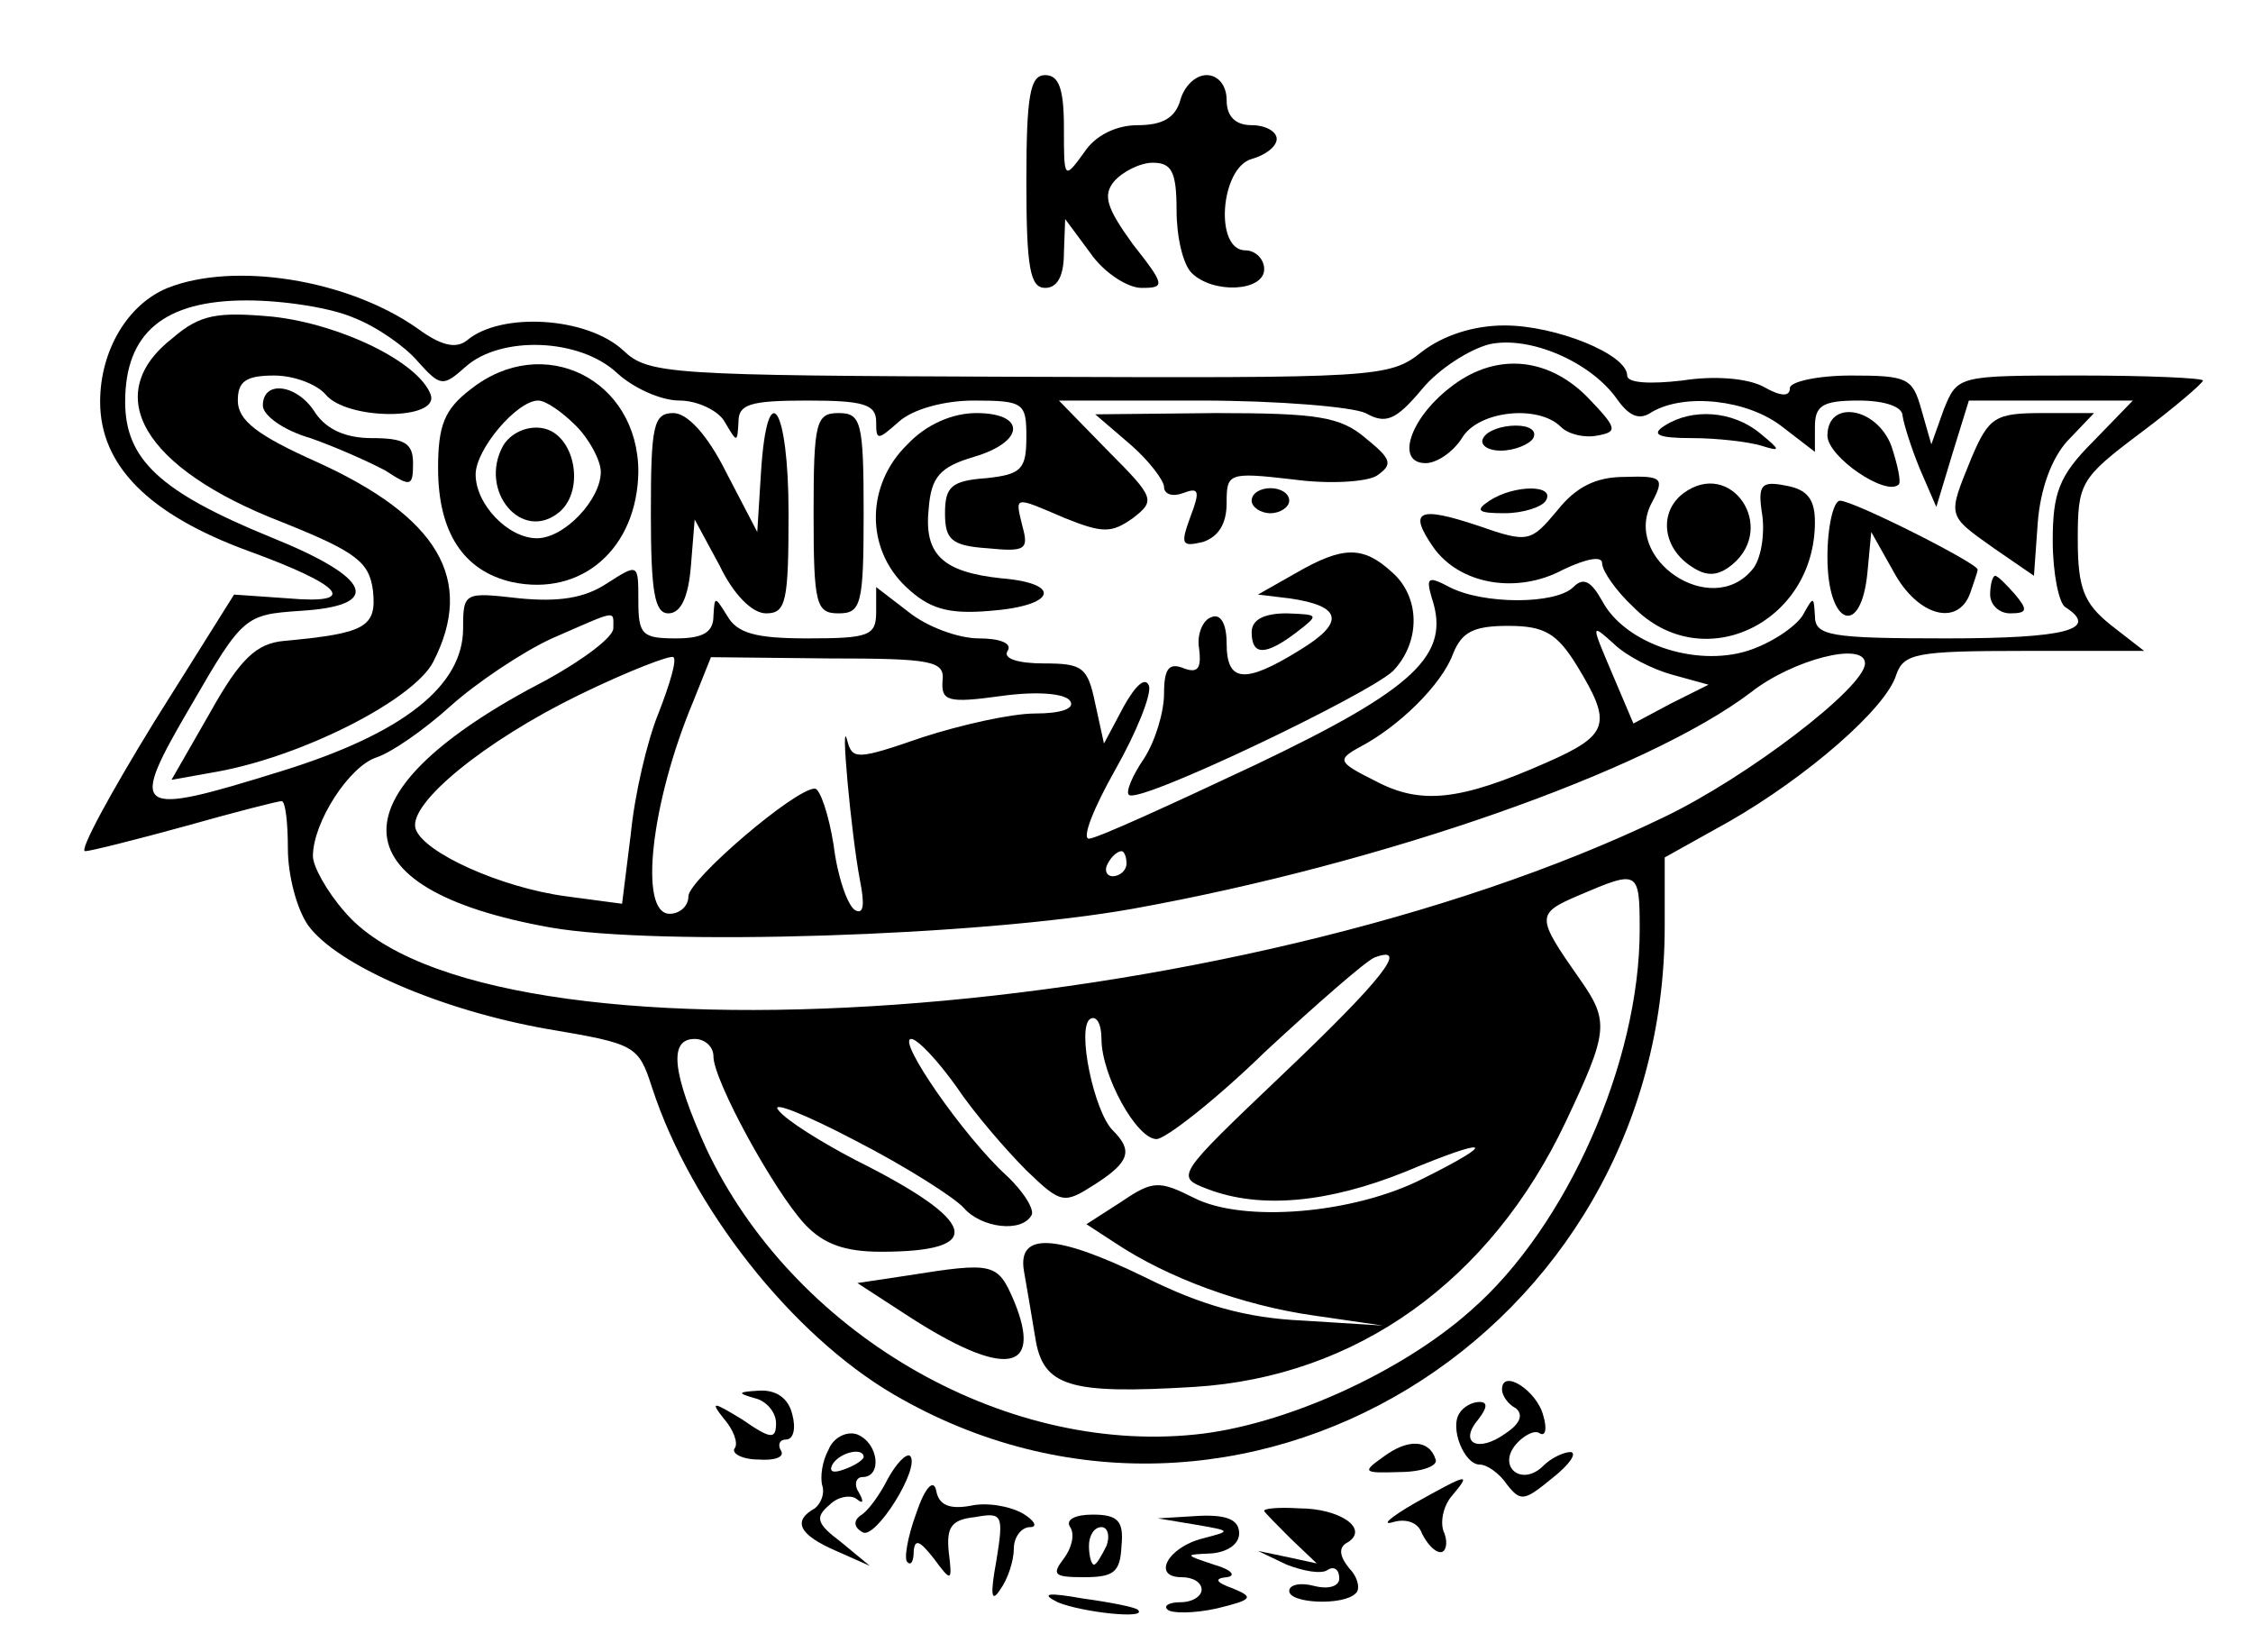 <?xml version="1.0" standalone="no"?>
<!DOCTYPE svg PUBLIC "-//W3C//DTD SVG 20010904//EN"
 "http://www.w3.org/TR/2001/REC-SVG-20010904/DTD/svg10.dtd">
<svg version="1.0" xmlns="http://www.w3.org/2000/svg"
 width="180pt" height="132pt" viewBox="0 0 180 132"
 preserveAspectRatio="xMidYMid meet">

<g transform="translate(0,132) scale(0.1,-0.1)"
fill="#000000" stroke="none">
<path d="M820 1175 c0 -69 3 -85 15 -85 10 0 15 10 15 28 l1 27 20 -27 c11
-16 30 -28 41 -28 19 0 19 2 -7 35 -21 29 -24 39 -15 50 7 8 21 15 31 15 15 0
19 -7 19 -38 0 -21 5 -43 12 -50 17 -17 58 -15 58 3 0 8 -7 15 -15 15 -25 0
-20 66 5 73 11 3 20 10 20 16 0 6 -9 11 -20 11 -13 0 -20 7 -20 20 0 12 -7 20
-16 20 -9 0 -18 -9 -21 -20 -4 -14 -14 -20 -34 -20 -17 0 -34 -8 -43 -22 -16
-22 -16 -21 -16 20 0 31 -4 42 -15 42 -12 0 -15 -16 -15 -85z"/>
<path d="M134 1090 c-32 -13 -54 -50 -54 -91 0 -51 39 -90 118 -119 77 -28 89
-43 32 -38 l-43 3 -64 -102 c-35 -57 -60 -103 -55 -103 4 0 40 9 80 20 39 11
74 20 77 20 3 0 5 -17 5 -38 0 -21 7 -48 16 -61 23 -32 106 -68 191 -83 71
-12 73 -13 84 -47 31 -95 111 -197 193 -245 274 -160 616 47 616 374 l0 55 52
29 c61 35 125 90 133 117 6 17 16 19 102 19 l96 0 -27 21 c-21 17 -26 29 -26
68 0 45 2 49 50 85 28 21 50 40 50 42 0 2 -44 4 -98 4 -98 0 -98 0 -109 -27
l-10 -28 -8 28 c-7 25 -11 27 -56 27 -27 0 -49 -5 -49 -10 0 -7 -7 -7 -21 1
-13 7 -40 9 -65 5 -26 -3 -44 -2 -44 4 0 17 -57 40 -98 40 -25 0 -49 -8 -66
-21 -26 -21 -36 -21 -322 -20 -280 1 -296 2 -316 21 -29 27 -98 31 -125 8 -9
-7 -21 -4 -40 10 -56 39 -146 53 -199 32z m149 -24 c18 -7 41 -23 51 -35 18
-20 20 -20 38 -4 28 25 91 23 121 -5 13 -12 35 -22 50 -22 14 0 31 -8 36 -17
10 -17 10 -17 11 0 0 14 9 17 55 17 45 0 55 -3 55 -17 0 -15 1 -15 18 0 11 10
36 17 60 17 40 0 42 -2 42 -29 0 -26 -4 -30 -32 -33 -28 -2 -33 -7 -33 -28 0
-21 5 -26 34 -28 30 -3 33 -1 28 17 -6 25 -8 25 34 7 30 -12 37 -12 54 0 18
14 18 16 -20 54 l-39 40 113 0 c62 0 121 -5 132 -10 16 -9 24 -6 45 19 13 16
38 32 54 36 32 7 81 -14 102 -44 10 -14 18 -17 28 -10 26 15 76 10 104 -12
l26 -20 0 20 c0 17 6 21 35 21 21 0 35 -5 35 -12 1 -7 7 -26 14 -43 l13 -30
13 43 13 42 66 0 65 0 -32 -33 c-27 -27 -32 -41 -32 -79 0 -26 5 -50 10 -53
28 -18 0 -25 -95 -25 -93 0 -105 2 -105 18 -1 16 -1 16 -10 0 -6 -9 -25 -22
-44 -28 -42 -13 -98 6 -116 40 -9 16 -15 19 -23 11 -14 -14 -72 -14 -99 0 -17
9 -19 8 -14 -9 15 -45 -13 -72 -141 -133 -68 -32 -127 -59 -133 -59 -6 0 4 25
21 55 17 30 29 60 27 67 -3 8 -11 0 -20 -16 l-16 -30 -7 32 c-6 29 -10 32 -41
32 -21 0 -33 4 -29 10 4 6 -6 10 -23 10 -16 0 -41 9 -56 21 l-26 20 0 -20 c0
-19 -6 -21 -55 -21 -41 0 -56 4 -64 18 -10 16 -10 16 -11 0 0 -13 -8 -18 -30
-18 -27 0 -30 3 -30 30 0 30 0 30 -25 14 -18 -12 -39 -15 -70 -12 -44 5 -45 5
-45 -24 0 -46 -48 -84 -145 -114 -119 -37 -123 -34 -72 53 41 71 43 72 87 75
66 4 58 26 -24 59 -88 36 -116 62 -116 108 0 55 31 81 97 81 30 0 68 -6 86
-14z m207 -248 c0 -7 -24 -25 -53 -41 -172 -89 -171 -167 3 -198 86 -15 342
-7 465 15 200 36 411 110 494 173 33 26 91 41 91 23 0 -19 -94 -91 -161 -123
-344 -166 -942 -208 -1054 -75 -14 16 -25 36 -25 44 0 27 29 72 51 79 12 4 38
22 59 41 20 18 57 43 81 54 53 23 49 23 49 8z m770 -30 c28 -46 26 -55 -24
-77 -70 -31 -101 -34 -137 -15 -30 15 -31 17 -13 27 31 16 66 50 75 75 7 17
16 22 44 22 29 0 39 -6 55 -32z m76 -7 l29 -8 -30 -15 -30 -16 -17 40 c-17 40
-17 40 1 24 10 -10 32 -21 47 -25z m-810 -31 c-9 -22 -19 -65 -22 -96 l-7 -56
-45 6 c-52 7 -114 35 -120 54 -6 20 55 70 131 107 39 19 73 32 75 30 3 -2 -3
-22 -12 -45z m227 26 c-1 -16 4 -18 47 -12 29 4 51 2 55 -4 4 -6 -7 -10 -28
-10 -19 0 -59 -9 -90 -19 -52 -18 -56 -18 -60 -3 -6 24 3 -74 10 -111 4 -20 3
-28 -4 -24 -6 4 -14 27 -17 52 -4 25 -11 45 -15 45 -16 0 -101 -73 -101 -86 0
-8 -7 -14 -15 -14 -25 0 -15 89 19 170 l14 35 94 -1 c83 0 93 -2 91 -18z m147
-146 c0 -5 -5 -10 -11 -10 -5 0 -7 5 -4 10 3 6 8 10 11 10 2 0 4 -4 4 -10z
m410 -53 c0 -105 -58 -237 -135 -304 -56 -50 -150 -92 -220 -99 -155 -16 -322
82 -391 229 -27 60 -30 87 -9 87 8 0 15 -6 15 -14 0 -19 48 -107 73 -134 15
-16 32 -22 61 -22 84 0 78 24 -20 73 -27 14 -56 32 -62 40 -7 8 21 -3 61 -24
41 -21 80 -46 87 -54 14 -16 46 -20 54 -6 3 4 -6 19 -20 32 -34 31 -88 109
-76 109 5 0 21 -17 36 -38 14 -21 40 -51 56 -67 28 -27 30 -27 55 -11 28 18
30 27 14 43 -15 15 -29 82 -18 89 5 3 9 -4 9 -16 0 -29 28 -80 44 -80 7 0 47
31 87 70 41 38 80 72 87 75 29 11 6 -18 -74 -94 -85 -81 -85 -81 -59 -91 42
-16 96 -11 158 14 67 28 75 25 15 -5 -56 -29 -145 -36 -184 -16 -28 14 -33 14
-58 -3 l-28 -18 23 -15 c42 -28 102 -50 159 -58 l55 -8 -64 4 c-45 2 -81 12
-127 35 -70 34 -101 36 -96 5 2 -11 6 -35 9 -53 6 -40 27 -46 127 -40 130 8
237 85 297 212 34 72 35 80 11 114 -35 50 -35 52 0 67 47 20 48 20 48 -28z"/>
<path d="M138 1050 c-58 -45 -24 -104 87 -147 60 -24 70 -32 73 -55 3 -29 -6
-34 -71 -40 -22 -2 -35 -14 -59 -57 l-31 -54 39 7 c68 13 154 57 170 87 34 66
4 116 -93 160 -47 21 -63 33 -63 49 0 15 6 20 29 20 16 0 34 -7 41 -15 17 -21
92 -21 84 0 -10 26 -72 56 -126 62 -44 4 -58 2 -80 -17z"/>
<path d="M376 1009 c-21 -16 -26 -29 -26 -63 0 -51 20 -82 59 -91 56 -12 100
27 101 88 0 74 -76 112 -134 66z m84 -29 c11 -11 20 -28 20 -37 0 -22 -29 -53
-51 -53 -23 0 -49 27 -49 51 0 20 33 59 50 59 6 0 19 -9 30 -20z"/>
<path d="M402 964 c-20 -36 15 -78 45 -53 21 18 12 63 -14 67 -12 2 -25 -4
-31 -14z"/>
<path d="M1158 1010 c-32 -25 -43 -60 -19 -60 9 0 22 9 29 20 13 22 61 27 79
9 6 -6 19 -9 29 -7 17 3 16 6 -8 31 -33 33 -75 35 -110 7z"/>
<path d="M210 996 c0 -8 17 -20 38 -26 20 -7 47 -19 60 -26 20 -13 22 -13 22
6 0 16 -7 20 -33 20 -21 0 -36 7 -45 20 -14 23 -42 27 -42 6z"/>
<path d="M520 910 c0 -63 3 -80 14 -80 10 0 16 13 18 38 l3 37 20 -37 c11 -23
26 -38 37 -38 16 0 18 9 18 80 0 86 -17 111 -22 33 l-3 -48 -25 48 c-15 30
-31 47 -42 47 -16 0 -18 -10 -18 -80z"/>
<path d="M650 910 c0 -73 2 -80 20 -80 18 0 20 7 20 80 0 73 -2 80 -20 80 -18
0 -20 -7 -20 -80z"/>
<path d="M725 965 c-33 -32 -34 -83 -1 -114 18 -17 33 -22 67 -19 53 4 58 22
9 26 -47 5 -62 19 -58 56 2 25 9 33 36 41 41 12 42 35 2 35 -19 0 -40 -9 -55
-25z"/>
<path d="M903 965 c15 -13 27 -29 27 -34 0 -6 7 -8 15 -5 13 5 14 2 6 -19 -8
-22 -7 -24 10 -20 12 4 19 14 19 31 0 24 1 25 53 19 29 -4 59 -2 67 3 13 9 12
13 -9 30 -20 17 -38 20 -120 20 l-96 -1 28 -24z"/>
<path d="M1330 980 c-11 -7 -6 -10 22 -10 20 0 45 -3 55 -6 16 -5 16 -4 -1 10
-22 18 -54 20 -76 6z"/>
<path d="M1460 972 c0 -17 47 -49 57 -39 2 2 -1 16 -6 31 -12 31 -51 37 -51 8z"/>
<path d="M1575 954 c-19 -47 -20 -45 18 -72 l32 -22 3 42 c2 27 11 52 24 66
l21 22 -41 0 c-38 0 -43 -3 -57 -36z"/>
<path d="M1185 970 c-3 -5 3 -10 14 -10 11 0 23 5 26 10 3 6 -3 10 -14 10 -11
0 -23 -4 -26 -10z"/>
<path d="M1244 912 c-21 -25 -23 -26 -63 -12 -48 16 -56 12 -36 -17 21 -30 67
-38 104 -18 19 9 31 11 31 5 0 -6 11 -22 25 -35 55 -56 145 -13 145 68 0 18
-6 26 -23 29 -20 4 -23 1 -19 -24 2 -15 -1 -35 -8 -43 -33 -40 -105 9 -80 54
10 19 8 21 -22 20 -23 0 -39 -8 -54 -27z"/>
<path d="M1345 926 c-20 -15 -17 -44 7 -59 12 -8 21 -7 32 2 36 30 -1 85 -39
57z"/>
<path d="M1000 920 c0 -5 7 -10 15 -10 8 0 15 5 15 10 0 6 -7 10 -15 10 -8 0
-15 -4 -15 -10z"/>
<path d="M1190 920 c-12 -8 -9 -10 12 -10 15 0 30 5 33 10 8 13 -25 13 -45 0z"/>
<path d="M1460 875 c0 -55 27 -65 32 -12 l3 32 18 -32 c19 -35 51 -44 61 -17
3 9 6 17 6 19 0 5 -99 55 -110 55 -5 0 -10 -20 -10 -45z"/>
<path d="M1035 862 l-30 -17 25 -3 c42 -6 45 -19 9 -41 -45 -28 -59 -26 -59 5
0 16 -5 24 -12 21 -7 -2 -12 -14 -10 -25 2 -16 -1 -20 -12 -16 -12 5 -16 0
-16 -20 0 -15 -7 -38 -16 -52 -9 -13 -15 -27 -12 -29 7 -8 191 80 211 99 22
23 22 59 -1 79 -23 21 -39 21 -77 -1z"/>
<path d="M1590 845 c0 -8 7 -15 16 -15 14 0 14 3 4 15 -7 8 -14 15 -16 15 -2
0 -4 -7 -4 -15z"/>
<path d="M1000 815 c0 -19 11 -19 36 0 18 14 18 14 -8 15 -18 0 -28 -5 -28
-15z"/>
<path d="M725 301 l-40 -6 40 -26 c77 -50 109 -46 85 12 -13 30 -16 31 -85 20z"/>
<path d="M1200 210 c0 -5 5 -12 11 -15 6 -5 4 -12 -8 -20 -22 -16 -38 -8 -22
11 7 9 8 14 1 14 -6 0 -13 -4 -16 -9 -8 -12 4 -41 16 -41 6 0 16 -7 22 -16 11
-14 14 -13 36 5 14 11 20 20 15 21 -6 0 -16 -5 -22 -11 -17 -17 -37 -1 -22 17
6 7 15 12 19 9 5 -3 6 4 3 14 -5 20 -33 38 -33 21z"/>
<path d="M603 203 c9 -2 17 -11 17 -20 0 -13 -4 -13 -27 3 -23 14 -26 15 -15
1 8 -9 12 -20 9 -24 -3 -4 6 -9 19 -9 13 -1 21 2 18 7 -3 5 -1 9 4 9 6 0 8 9
5 20 -3 13 -13 20 -27 19 -17 -1 -17 -2 -3 -6z"/>
<path d="M662 162 c-5 -9 -7 -22 -5 -29 2 -6 -1 -14 -6 -18 -18 -10 -13 -21
17 -34 l27 -12 -23 19 c-20 15 -21 20 -9 30 7 7 18 8 22 4 5 -4 5 -1 1 6 -4 6
-2 12 3 12 16 0 13 27 -4 34 -8 3 -19 -2 -23 -12z m28 -6 c0 -2 -7 -7 -16 -10
-8 -3 -12 -2 -9 4 6 10 25 14 25 6z"/>
<path d="M1105 156 c-17 -12 -16 -13 13 -12 18 0 31 5 29 10 -5 16 -22 17 -42
2z"/>
<path d="M709 138 c-6 -12 -16 -26 -22 -29 -5 -4 -5 -9 2 -13 10 -7 47 52 38
61 -3 2 -11 -6 -18 -19z"/>
<path d="M732 111 c-7 -19 -10 -37 -7 -39 3 -3 5 1 5 9 1 10 5 8 16 -6 14 -19
15 -19 12 5 -2 20 2 26 21 28 22 4 23 2 17 -35 -5 -27 -4 -34 3 -23 6 8 11 23
11 33 0 9 6 17 13 17 6 0 4 5 -6 11 -11 6 -29 9 -42 6 -17 -3 -25 1 -27 12 -2
10 -9 3 -16 -18z"/>
<path d="M1130 119 c-19 -11 -27 -18 -17 -15 10 3 20 0 23 -9 4 -8 10 -15 15
-15 4 0 6 7 3 15 -4 8 -1 22 6 30 16 19 13 18 -30 -6z"/>
<path d="M1010 113 c0 -1 10 -11 21 -22 l21 -20 -23 5 -24 5 23 -11 c13 -5 28
-8 33 -4 5 3 9 0 9 -7 0 -6 -8 -9 -20 -6 -11 3 -20 1 -20 -4 0 -10 43 -12 53
-2 4 3 2 13 -5 20 -8 10 -9 17 -1 21 17 11 -7 27 -39 27 -16 1 -28 0 -28 -2z"/>
<path d="M855 100 c4 -6 1 -17 -5 -25 -10 -13 -8 -15 16 -15 24 0 29 4 30 25
2 20 -3 25 -23 25 -14 0 -22 -4 -18 -10z m29 -15 c-4 -8 -8 -15 -10 -15 -2 0
-4 7 -4 15 0 8 4 15 10 15 5 0 7 -7 4 -15z"/>
<path d="M955 102 c29 -5 29 -5 6 -11 -28 -7 -41 -31 -17 -31 9 0 16 -4 16
-10 0 -5 -7 -10 -17 -10 -9 0 -14 -3 -10 -6 3 -3 21 -3 39 1 29 7 30 9 13 16
-14 5 -15 8 -5 9 8 1 4 6 -10 10 -24 8 -24 8 -2 9 12 1 22 7 22 16 0 11 -10
15 -32 14 l-33 -2 30 -5z"/>
<path d="M845 40 c19 -8 73 -14 64 -6 -2 2 -22 6 -44 9 -28 5 -34 4 -20 -3z"/>
</g>
</svg>
